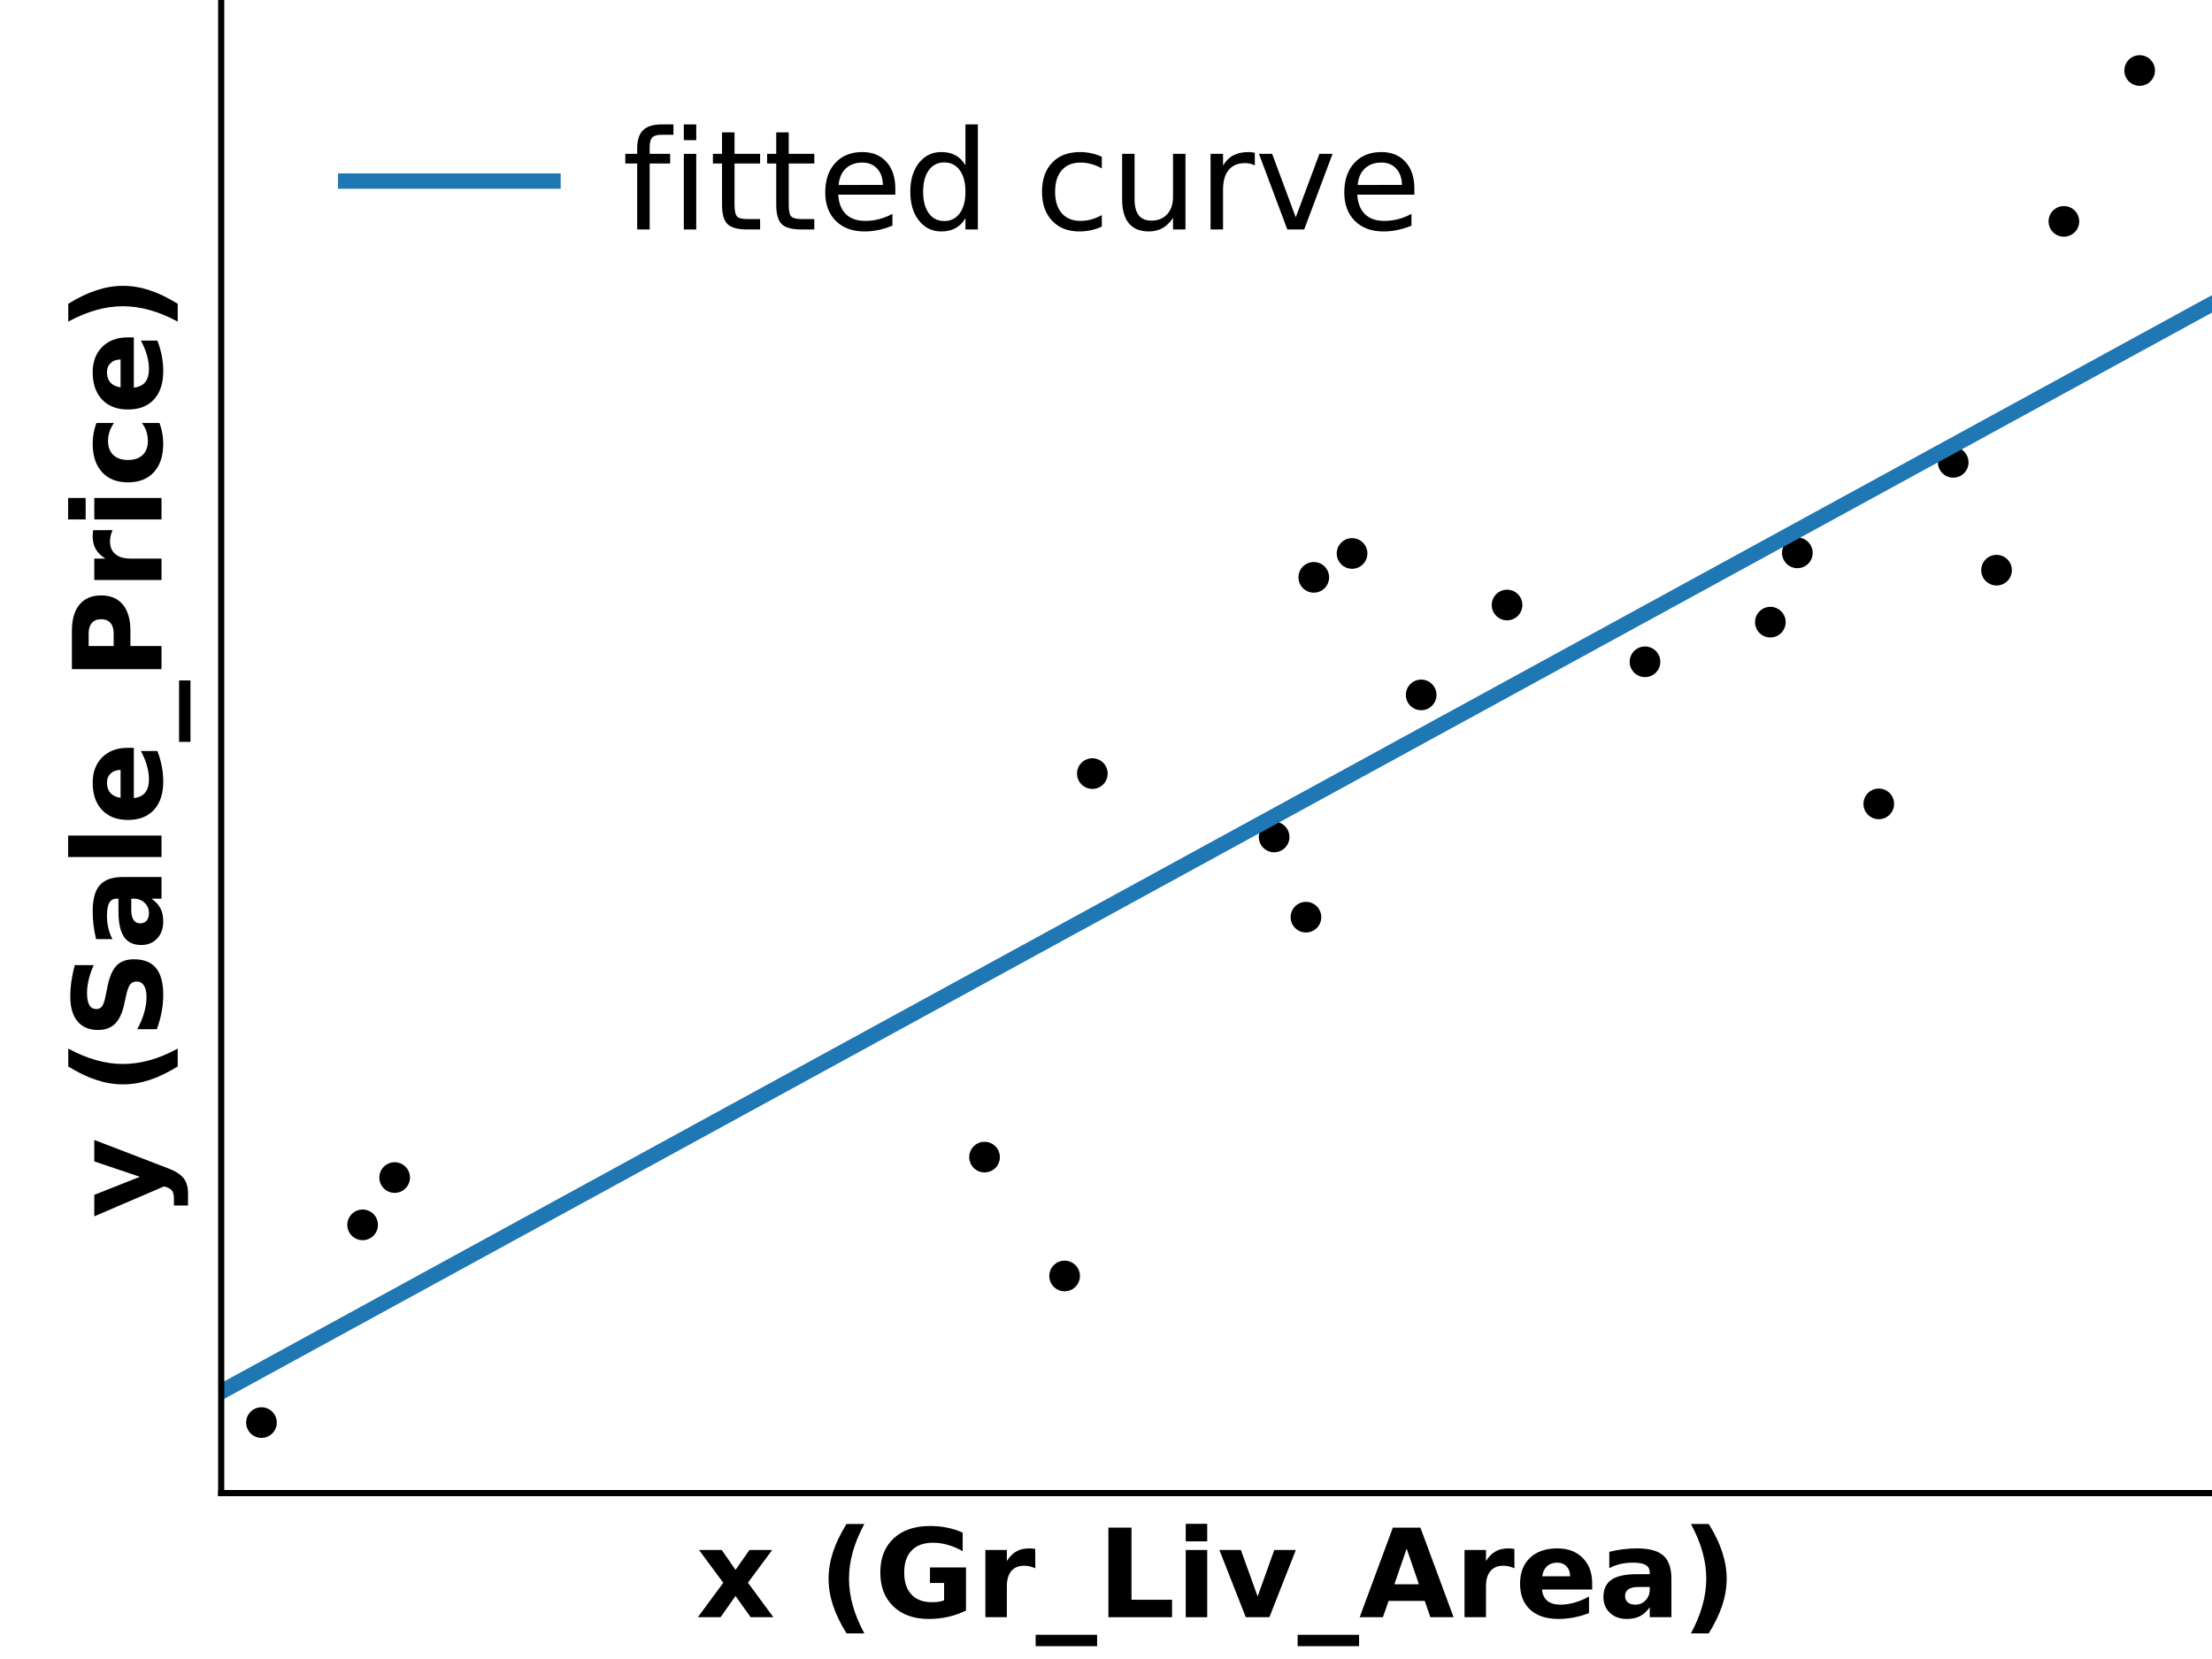 <svg xmlns="http://www.w3.org/2000/svg" xmlns:xlink="http://www.w3.org/1999/xlink" width="384" height="288" version="1.1" viewBox="0 0 288 216"><defs><style type="text/css">*{stroke-linecap:butt;stroke-linejoin:round;white-space:pre}</style></defs><g id="figure_1"><g id="patch_1"><path d="M 0 216 L 288 216 L 288 0 L 0 0 z" style="fill:none"/></g><g id="axes_1"><g id="patch_2"><path d="M 28.8 194.4 L 288 194.4 L 288 0 L 28.8 0 z" style="fill:none"/></g><g id="PathCollection_1"><defs><path id="m277c54c93b" d="M 0 1.5 C 0.398 1.5 0.779 1.342 1.061 1.061 C 1.342 0.779 1.5 0.398 1.5 0 C 1.5 -0.398 1.342 -0.779 1.061 -1.061 C 0.779 -1.342 0.398 -1.5 0 -1.5 C -0.398 -1.5 -0.779 -1.342 -1.061 -1.061 C -1.342 -0.779 -1.5 -0.398 -1.5 0 C -1.5 0.398 -1.342 0.779 -1.061 1.061 C -0.779 1.342 -0.398 1.5 0 1.5 z" style="stroke:#000"/></defs><g clip-path="url(#p905f7c5017)"><use style="stroke:#000" x="171.052" y="75.17" xlink:href="#m277c54c93b"/><use style="stroke:#000" x="214.177" y="86.165" xlink:href="#m277c54c93b"/><use style="stroke:#000" x="185.036" y="90.475" xlink:href="#m277c54c93b"/><use style="stroke:#000" x="170.034" y="119.414" xlink:href="#m277c54c93b"/><use style="stroke:#000" x="138.611" y="166.131" xlink:href="#m277c54c93b"/><use style="stroke:#000" x="196.216" y="78.771" xlink:href="#m277c54c93b"/><use style="stroke:#000" x="142.223" y="100.72" xlink:href="#m277c54c93b"/><use style="stroke:#000" x="259.948" y="74.236" xlink:href="#m277c54c93b"/><use style="stroke:#000" x="278.581" y="9.181" xlink:href="#m277c54c93b"/><use style="stroke:#000" x="128.188" y="150.654" xlink:href="#m277c54c93b"/><use style="stroke:#000" x="234.015" y="71.982" xlink:href="#m277c54c93b"/><use style="stroke:#000" x="165.89" y="108.973" xlink:href="#m277c54c93b"/><use style="stroke:#000" x="176.037" y="72.06" xlink:href="#m277c54c93b"/><use style="stroke:#000" x="268.715" y="28.825" xlink:href="#m277c54c93b"/><use style="stroke:#000" x="47.213" y="159.476" xlink:href="#m277c54c93b"/><use style="stroke:#000" x="51.384" y="153.317" xlink:href="#m277c54c93b"/><use style="stroke:#000" x="34.041" y="185.219" xlink:href="#m277c54c93b"/><use style="stroke:#000" x="244.615" y="104.664" xlink:href="#m277c54c93b"/><use style="stroke:#000" x="230.498" y="81.003" xlink:href="#m277c54c93b"/><use style="stroke:#000" x="254.307" y="60.196" xlink:href="#m277c54c93b"/></g></g><g id="matplotlib.axis_1"><g id="text_1"><defs><path id="DejaVuSans-Bold-120" d="M 22.219 27.984 L 2.484 54.688 L 21 54.688 L 32.172 38.484 L 43.5 54.688 L 62.016 54.688 L 42.281 28.078 L 62.984 0 L 44.484 0 L 32.172 17.281 L 20.016 0 L 1.516 0 z"/><path id="DejaVuSans-Bold-32"/><path id="DejaVuSans-Bold-40" d="M 37.703 -13.188 L 23.188 -13.188 Q 15.719 -1.125 12.156 9.734 Q 8.594 20.609 8.594 31.297 Q 8.594 42 12.172 52.953 Q 15.766 63.922 23.188 75.875 L 37.703 75.875 Q 31.453 64.312 28.328 53.25 Q 25.203 42.188 25.203 31.391 Q 25.203 20.609 28.297 9.516 Q 31.391 -1.562 37.703 -13.188 z"/><path id="DejaVuSans-Bold-71" d="M 74.703 5.422 Q 67.672 2 60.109 0.281 Q 52.547 -1.422 44.484 -1.422 Q 26.266 -1.422 15.625 8.766 Q 4.984 18.953 4.984 36.375 Q 4.984 54 15.812 64.109 Q 26.656 74.219 45.516 74.219 Q 52.781 74.219 59.438 72.844 Q 66.109 71.484 72.016 68.797 L 72.016 53.719 Q 65.922 57.172 59.891 58.875 Q 53.859 60.594 47.797 60.594 Q 36.578 60.594 30.5 54.312 Q 24.422 48.047 24.422 36.375 Q 24.422 24.812 30.281 18.5 Q 36.141 12.203 46.922 12.203 Q 49.859 12.203 52.375 12.562 Q 54.891 12.938 56.891 13.719 L 56.891 27.875 L 45.406 27.875 L 45.406 40.484 L 74.703 40.484 z"/><path id="DejaVuSans-Bold-114" d="M 49.031 39.797 Q 46.734 40.875 44.453 41.375 Q 42.188 41.891 39.891 41.891 Q 33.156 41.891 29.516 37.562 Q 25.875 33.25 25.875 25.203 L 25.875 0 L 8.406 0 L 8.406 54.688 L 25.875 54.688 L 25.875 45.703 Q 29.25 51.078 33.609 53.531 Q 37.984 56 44.094 56 Q 44.969 56 45.984 55.922 Q 47.016 55.859 48.969 55.609 z"/><path id="DejaVuSans-Bold-95" d="M 50 -14.312 L 50 -23.578 L 0 -23.578 L 0 -14.312 z"/><path id="DejaVuSans-Bold-76" d="M 9.188 72.906 L 27.984 72.906 L 27.984 14.203 L 60.984 14.203 L 60.984 0 L 9.188 0 z"/><path id="DejaVuSans-Bold-105" d="M 8.406 54.688 L 25.875 54.688 L 25.875 0 L 8.406 0 z M 8.406 75.984 L 25.875 75.984 L 25.875 61.719 L 8.406 61.719 z"/><path id="DejaVuSans-Bold-118" d="M 1.516 54.688 L 19 54.688 L 32.625 16.891 L 46.188 54.688 L 63.719 54.688 L 42.188 0 L 23 0 z"/><path id="DejaVuSans-Bold-65" d="M 53.422 13.281 L 24.031 13.281 L 19.391 0 L 0.484 0 L 27.484 72.906 L 49.906 72.906 L 76.906 0 L 58.016 0 z M 28.719 26.812 L 48.688 26.812 L 38.719 55.812 z"/><path id="DejaVuSans-Bold-101" d="M 62.984 27.484 L 62.984 22.516 L 22.125 22.516 Q 22.75 16.359 26.562 13.281 Q 30.375 10.203 37.203 10.203 Q 42.719 10.203 48.5 11.844 Q 54.297 13.484 60.406 16.797 L 60.406 3.328 Q 54.203 0.984 48 -0.219 Q 41.797 -1.422 35.594 -1.422 Q 20.75 -1.422 12.516 6.125 Q 4.297 13.672 4.297 27.297 Q 4.297 40.672 12.375 48.328 Q 20.453 56 34.625 56 Q 47.516 56 55.25 48.234 Q 62.984 40.484 62.984 27.484 z M 45.016 33.297 Q 45.016 38.281 42.109 41.328 Q 39.203 44.391 34.516 44.391 Q 29.438 44.391 26.266 41.531 Q 23.094 38.672 22.312 33.297 z"/><path id="DejaVuSans-Bold-97" d="M 32.906 24.609 Q 27.438 24.609 24.672 22.75 Q 21.922 20.906 21.922 17.281 Q 21.922 13.969 24.141 12.078 Q 26.375 10.203 30.328 10.203 Q 35.25 10.203 38.625 13.734 Q 42 17.281 42 22.609 L 42 24.609 z M 59.625 31.203 L 59.625 0 L 42 0 L 42 8.109 Q 38.484 3.125 34.078 0.844 Q 29.688 -1.422 23.391 -1.422 Q 14.891 -1.422 9.594 3.531 Q 4.297 8.5 4.297 16.406 Q 4.297 26.031 10.906 30.516 Q 17.531 35.016 31.688 35.016 L 42 35.016 L 42 36.375 Q 42 40.531 38.719 42.453 Q 35.453 44.391 28.516 44.391 Q 22.906 44.391 18.062 43.266 Q 13.234 42.141 9.078 39.891 L 9.078 53.219 Q 14.703 54.594 20.359 55.297 Q 26.031 56 31.688 56 Q 46.484 56 53.047 50.172 Q 59.625 44.344 59.625 31.203 z"/><path id="DejaVuSans-Bold-41" d="M 8.016 -13.188 Q 14.266 -1.562 17.391 9.516 Q 20.516 20.609 20.516 31.391 Q 20.516 42.188 17.391 53.25 Q 14.266 64.312 8.016 75.875 L 22.516 75.875 Q 29.938 63.922 33.516 52.953 Q 37.109 42 37.109 31.297 Q 37.109 20.609 33.547 9.734 Q 29.984 -1.125 22.516 -13.188 z"/></defs><g transform="translate(90.615 210.558)scale(0.16 -0.16)"><use xlink:href="#DejaVuSans-Bold-120"/><use x="64.502" xlink:href="#DejaVuSans-Bold-32"/><use x="99.316" xlink:href="#DejaVuSans-Bold-40"/><use x="145.02" xlink:href="#DejaVuSans-Bold-71"/><use x="227.1" xlink:href="#DejaVuSans-Bold-114"/><use x="276.416" xlink:href="#DejaVuSans-Bold-95"/><use x="326.416" xlink:href="#DejaVuSans-Bold-76"/><use x="390.137" xlink:href="#DejaVuSans-Bold-105"/><use x="424.414" xlink:href="#DejaVuSans-Bold-118"/><use x="489.6" xlink:href="#DejaVuSans-Bold-95"/><use x="539.6" xlink:href="#DejaVuSans-Bold-65"/><use x="616.992" xlink:href="#DejaVuSans-Bold-114"/><use x="666.309" xlink:href="#DejaVuSans-Bold-101"/><use x="734.131" xlink:href="#DejaVuSans-Bold-97"/><use x="801.611" xlink:href="#DejaVuSans-Bold-41"/></g></g></g><g id="matplotlib.axis_2"><g id="text_2"><defs><path id="DejaVuSans-Bold-121" d="M 1.219 54.688 L 18.703 54.688 L 33.406 17.578 L 45.906 54.688 L 63.375 54.688 L 40.375 -5.172 Q 36.922 -14.312 32.297 -17.938 Q 27.688 -21.578 20.125 -21.578 L 10.016 -21.578 L 10.016 -10.109 L 15.484 -10.109 Q 19.922 -10.109 21.938 -8.688 Q 23.969 -7.281 25.094 -3.609 L 25.594 -2.094 z"/><path id="DejaVuSans-Bold-83" d="M 59.906 70.609 L 59.906 55.172 Q 53.906 57.859 48.188 59.219 Q 42.484 60.594 37.406 60.594 Q 30.672 60.594 27.438 58.734 Q 24.219 56.891 24.219 52.984 Q 24.219 50.047 26.391 48.406 Q 28.562 46.781 34.281 45.609 L 42.281 44 Q 54.438 41.547 59.562 36.562 Q 64.703 31.594 64.703 22.406 Q 64.703 10.359 57.547 4.469 Q 50.391 -1.422 35.688 -1.422 Q 28.766 -1.422 21.781 -0.094 Q 14.797 1.219 7.812 3.812 L 7.812 19.672 Q 14.797 15.969 21.312 14.078 Q 27.828 12.203 33.891 12.203 Q 40.047 12.203 43.312 14.25 Q 46.578 16.312 46.578 20.125 Q 46.578 23.531 44.359 25.391 Q 42.141 27.25 35.5 28.719 L 28.219 30.328 Q 17.281 32.672 12.219 37.797 Q 7.172 42.922 7.172 51.609 Q 7.172 62.5 14.203 68.359 Q 21.234 74.219 34.422 74.219 Q 40.438 74.219 46.781 73.312 Q 53.125 72.406 59.906 70.609 z"/><path id="DejaVuSans-Bold-108" d="M 8.406 75.984 L 25.875 75.984 L 25.875 0 L 8.406 0 z"/><path id="DejaVuSans-Bold-80" d="M 9.188 72.906 L 40.375 72.906 Q 54.297 72.906 61.734 66.719 Q 69.188 60.547 69.188 49.125 Q 69.188 37.641 61.734 31.469 Q 54.297 25.297 40.375 25.297 L 27.984 25.297 L 27.984 0 L 9.188 0 z M 27.984 59.281 L 27.984 38.922 L 38.375 38.922 Q 43.844 38.922 46.828 41.578 Q 49.812 44.234 49.812 49.125 Q 49.812 54 46.828 56.641 Q 43.844 59.281 38.375 59.281 z"/><path id="DejaVuSans-Bold-99" d="M 52.594 52.984 L 52.594 38.719 Q 49.031 41.156 45.438 42.328 Q 41.844 43.5 37.984 43.5 Q 30.672 43.5 26.594 39.234 Q 22.516 34.969 22.516 27.297 Q 22.516 19.625 26.594 15.344 Q 30.672 11.078 37.984 11.078 Q 42.094 11.078 45.781 12.297 Q 49.469 13.531 52.594 15.922 L 52.594 1.609 Q 48.484 0.094 44.266 -0.656 Q 40.047 -1.422 35.797 -1.422 Q 21 -1.422 12.641 6.172 Q 4.297 13.766 4.297 27.297 Q 4.297 40.828 12.641 48.406 Q 21 56 35.797 56 Q 40.094 56 44.266 55.25 Q 48.438 54.5 52.594 52.984 z"/></defs><g transform="translate(21.027 158.561)rotate(-90)scale(0.16 -0.16)"><use xlink:href="#DejaVuSans-Bold-121"/><use x="65.186" xlink:href="#DejaVuSans-Bold-32"/><use x="100" xlink:href="#DejaVuSans-Bold-40"/><use x="145.703" xlink:href="#DejaVuSans-Bold-83"/><use x="217.725" xlink:href="#DejaVuSans-Bold-97"/><use x="285.205" xlink:href="#DejaVuSans-Bold-108"/><use x="319.482" xlink:href="#DejaVuSans-Bold-101"/><use x="387.305" xlink:href="#DejaVuSans-Bold-95"/><use x="437.305" xlink:href="#DejaVuSans-Bold-80"/><use x="510.596" xlink:href="#DejaVuSans-Bold-114"/><use x="559.912" xlink:href="#DejaVuSans-Bold-105"/><use x="594.189" xlink:href="#DejaVuSans-Bold-99"/><use x="653.467" xlink:href="#DejaVuSans-Bold-101"/><use x="721.289" xlink:href="#DejaVuSans-Bold-41"/></g></g></g><g id="line2d_1"><path d="M 28.8 181.207 L 288 39.56 L 288 39.56" clip-path="url(#p905f7c5017)" style="fill:none;stroke:#1f77b4;stroke-linecap:square;stroke-width:2"/></g><g id="patch_3"><path d="M 28.8 194.4 L 28.8 0" style="fill:none;stroke:#000;stroke-linecap:square;stroke-linejoin:miter;stroke-width:.8"/></g><g id="patch_4"><path d="M 28.8 194.4 L 288 194.4" style="fill:none;stroke:#000;stroke-linecap:square;stroke-linejoin:miter;stroke-width:.8"/></g><g id="legend_1"><g id="line2d_2"><path d="M 45 23.577 L 72 23.577" style="fill:none;stroke:#1f77b4;stroke-linecap:square;stroke-width:2"/></g><g id="text_3"><defs><path id="DejaVuSans-102" d="M 37.109 75.984 L 37.109 68.5 L 28.516 68.5 Q 23.688 68.5 21.797 66.547 Q 19.922 64.594 19.922 59.516 L 19.922 54.688 L 34.719 54.688 L 34.719 47.703 L 19.922 47.703 L 19.922 0 L 10.891 0 L 10.891 47.703 L 2.297 47.703 L 2.297 54.688 L 10.891 54.688 L 10.891 58.5 Q 10.891 67.625 15.141 71.797 Q 19.391 75.984 28.609 75.984 z"/><path id="DejaVuSans-105" d="M 9.422 54.688 L 18.406 54.688 L 18.406 0 L 9.422 0 z M 9.422 75.984 L 18.406 75.984 L 18.406 64.594 L 9.422 64.594 z"/><path id="DejaVuSans-116" d="M 18.312 70.219 L 18.312 54.688 L 36.812 54.688 L 36.812 47.703 L 18.312 47.703 L 18.312 18.016 Q 18.312 11.328 20.141 9.422 Q 21.969 7.516 27.594 7.516 L 36.812 7.516 L 36.812 0 L 27.594 0 Q 17.188 0 13.234 3.875 Q 9.281 7.766 9.281 18.016 L 9.281 47.703 L 2.688 47.703 L 2.688 54.688 L 9.281 54.688 L 9.281 70.219 z"/><path id="DejaVuSans-101" d="M 56.203 29.594 L 56.203 25.203 L 14.891 25.203 Q 15.484 15.922 20.484 11.062 Q 25.484 6.203 34.422 6.203 Q 39.594 6.203 44.453 7.469 Q 49.312 8.734 54.109 11.281 L 54.109 2.781 Q 49.266 0.734 44.188 -0.344 Q 39.109 -1.422 33.891 -1.422 Q 20.797 -1.422 13.156 6.188 Q 5.516 13.812 5.516 26.812 Q 5.516 40.234 12.766 48.109 Q 20.016 56 32.328 56 Q 43.359 56 49.781 48.891 Q 56.203 41.797 56.203 29.594 z M 47.219 32.234 Q 47.125 39.594 43.094 43.984 Q 39.062 48.391 32.422 48.391 Q 24.906 48.391 20.391 44.141 Q 15.875 39.891 15.188 32.172 z"/><path id="DejaVuSans-100" d="M 45.406 46.391 L 45.406 75.984 L 54.391 75.984 L 54.391 0 L 45.406 0 L 45.406 8.203 Q 42.578 3.328 38.25 0.953 Q 33.938 -1.422 27.875 -1.422 Q 17.969 -1.422 11.734 6.484 Q 5.516 14.406 5.516 27.297 Q 5.516 40.188 11.734 48.094 Q 17.969 56 27.875 56 Q 33.938 56 38.25 53.625 Q 42.578 51.266 45.406 46.391 z M 14.797 27.297 Q 14.797 17.391 18.875 11.75 Q 22.953 6.109 30.078 6.109 Q 37.203 6.109 41.297 11.75 Q 45.406 17.391 45.406 27.297 Q 45.406 37.203 41.297 42.844 Q 37.203 48.484 30.078 48.484 Q 22.953 48.484 18.875 42.844 Q 14.797 37.203 14.797 27.297 z"/><path id="DejaVuSans-32"/><path id="DejaVuSans-99" d="M 48.781 52.594 L 48.781 44.188 Q 44.969 46.297 41.141 47.344 Q 37.312 48.391 33.406 48.391 Q 24.656 48.391 19.812 42.844 Q 14.984 37.312 14.984 27.297 Q 14.984 17.281 19.812 11.734 Q 24.656 6.203 33.406 6.203 Q 37.312 6.203 41.141 7.25 Q 44.969 8.297 48.781 10.406 L 48.781 2.094 Q 45.016 0.344 40.984 -0.531 Q 36.969 -1.422 32.422 -1.422 Q 20.062 -1.422 12.781 6.344 Q 5.516 14.109 5.516 27.297 Q 5.516 40.672 12.859 48.328 Q 20.219 56 33.016 56 Q 37.156 56 41.109 55.141 Q 45.062 54.297 48.781 52.594 z"/><path id="DejaVuSans-117" d="M 8.5 21.578 L 8.5 54.688 L 17.484 54.688 L 17.484 21.922 Q 17.484 14.156 20.5 10.266 Q 23.531 6.391 29.594 6.391 Q 36.859 6.391 41.078 11.031 Q 45.312 15.672 45.312 23.688 L 45.312 54.688 L 54.297 54.688 L 54.297 0 L 45.312 0 L 45.312 8.406 Q 42.047 3.422 37.719 1 Q 33.406 -1.422 27.688 -1.422 Q 18.266 -1.422 13.375 4.438 Q 8.5 10.297 8.5 21.578 z M 31.109 56 z"/><path id="DejaVuSans-114" d="M 41.109 46.297 Q 39.594 47.172 37.812 47.578 Q 36.031 48 33.891 48 Q 26.266 48 22.188 43.047 Q 18.109 38.094 18.109 28.812 L 18.109 0 L 9.078 0 L 9.078 54.688 L 18.109 54.688 L 18.109 46.188 Q 20.953 51.172 25.484 53.578 Q 30.031 56 36.531 56 Q 37.453 56 38.578 55.875 Q 39.703 55.766 41.062 55.516 z"/><path id="DejaVuSans-118" d="M 2.984 54.688 L 12.5 54.688 L 29.594 8.797 L 46.688 54.688 L 56.203 54.688 L 35.688 0 L 23.484 0 z"/></defs><g transform="translate(81 29.877)scale(0.18 -0.18)"><use xlink:href="#DejaVuSans-102"/><use x="35.205" xlink:href="#DejaVuSans-105"/><use x="62.988" xlink:href="#DejaVuSans-116"/><use x="102.197" xlink:href="#DejaVuSans-116"/><use x="141.406" xlink:href="#DejaVuSans-101"/><use x="202.93" xlink:href="#DejaVuSans-100"/><use x="266.406" xlink:href="#DejaVuSans-32"/><use x="298.193" xlink:href="#DejaVuSans-99"/><use x="353.174" xlink:href="#DejaVuSans-117"/><use x="416.553" xlink:href="#DejaVuSans-114"/><use x="457.666" xlink:href="#DejaVuSans-118"/><use x="516.846" xlink:href="#DejaVuSans-101"/></g></g></g></g></g><defs><clipPath id="p905f7c5017"><rect width="259.2" height="194.4" x="28.8" y="0"/></clipPath></defs></svg>